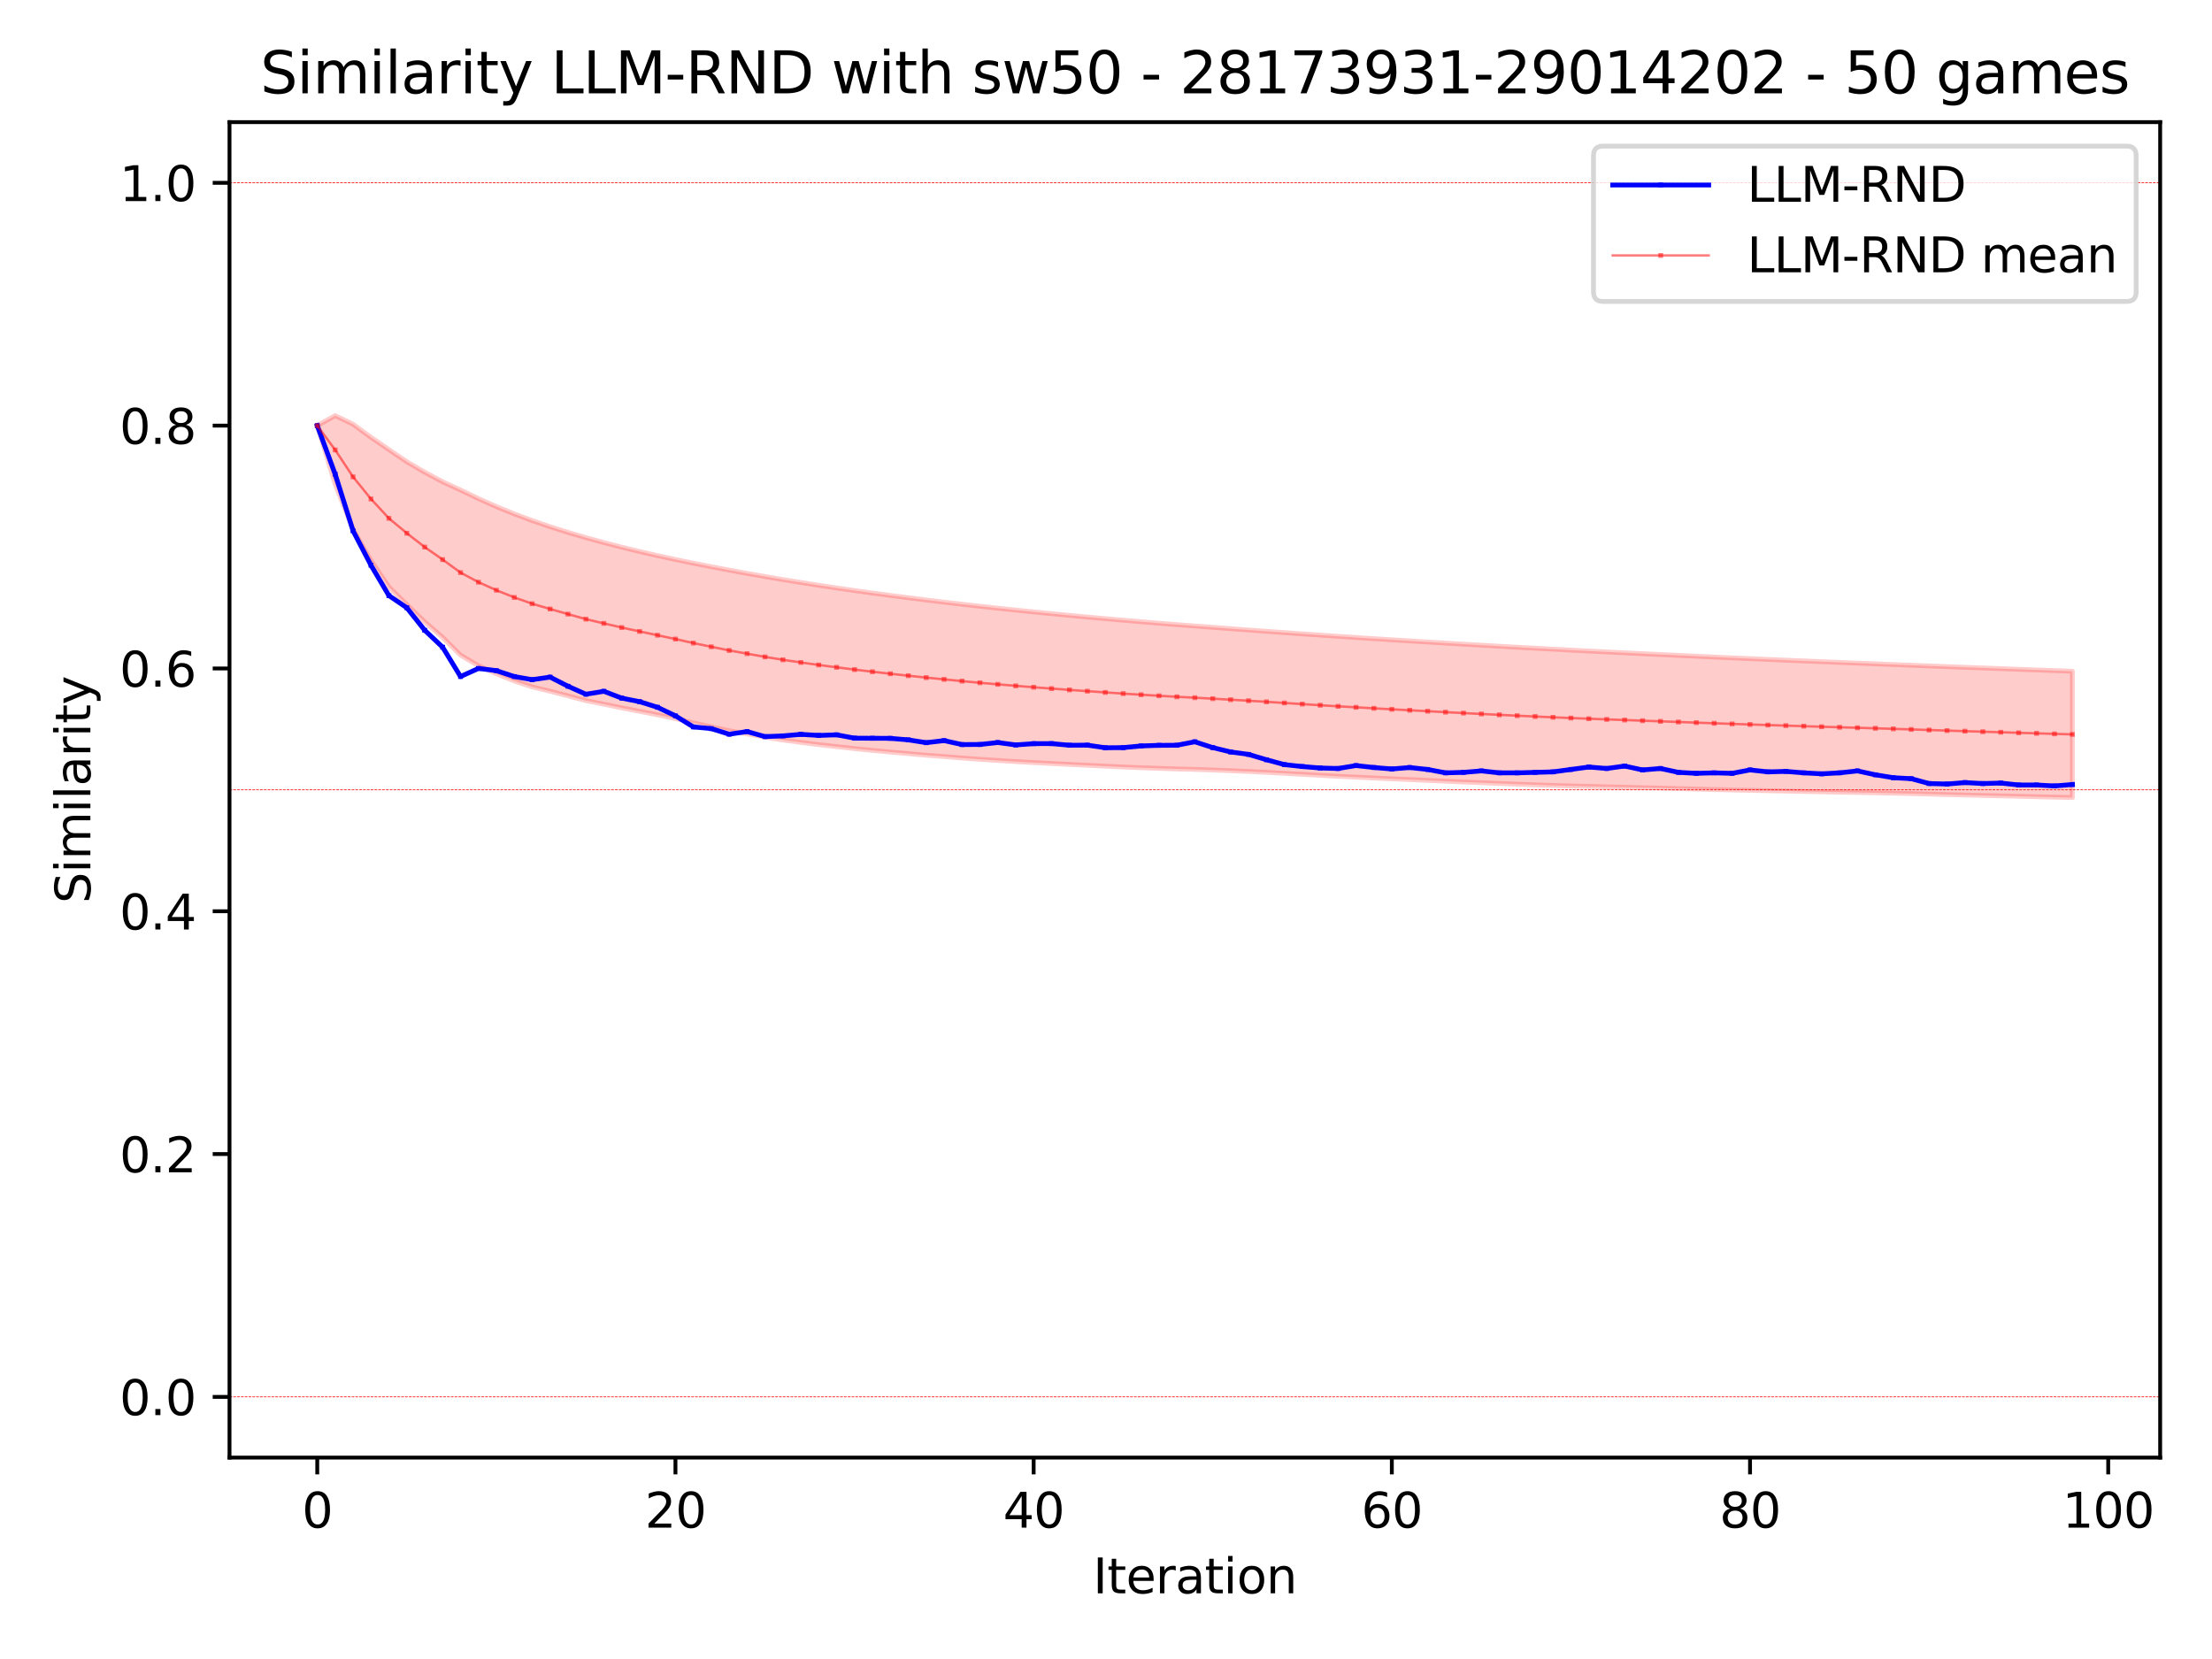 <?xml version="1.0" encoding="utf-8" standalone="no"?>
<!DOCTYPE svg PUBLIC "-//W3C//DTD SVG 1.1//EN"
  "http://www.w3.org/Graphics/SVG/1.1/DTD/svg11.dtd">
<svg xmlns:xlink="http://www.w3.org/1999/xlink" width="460.8pt" height="345.6pt" viewBox="0 0 460.8 345.6" xmlns="http://www.w3.org/2000/svg" version="1.1">
 <defs>
  <style type="text/css">*{stroke-linejoin: round; stroke-linecap: butt}</style>
 </defs>
 <g id="figure_1">
  <g id="patch_1">
   <path d="M 0 345.6 
L 460.8 345.6 
L 460.8 0 
L 0 0 
z
" style="fill: #ffffff"/>
  </g>
  <g id="axes_1">
   <g id="patch_2">
    <path d="M 47.81 303.64 
L 450 303.64 
L 450 25.44 
L 47.81 25.44 
z
" style="fill: #ffffff"/>
   </g>
   <g id="PolyCollection_1">
    <defs>
     <path id="m4896d0777e" d="M 66.091 -256.933 
L 66.091 -256.933 
L 69.822 -259.028 
L 73.553 -257.225 
L 77.284 -254.495 
L 81.015 -251.935 
L 84.746 -249.409 
L 88.477 -247.225 
L 92.208 -245.236 
L 95.938 -243.52 
L 99.669 -241.725 
L 103.4 -240.067 
L 107.131 -238.55 
L 110.862 -237.156 
L 114.593 -235.878 
L 118.324 -234.696 
L 122.055 -233.597 
L 125.786 -232.573 
L 129.517 -231.612 
L 133.247 -230.709 
L 136.978 -229.856 
L 140.709 -229.046 
L 144.44 -228.279 
L 148.171 -227.541 
L 151.902 -226.834 
L 155.633 -226.151 
L 159.364 -225.495 
L 163.095 -224.864 
L 166.825 -224.257 
L 170.556 -223.675 
L 174.287 -223.116 
L 178.018 -222.577 
L 181.749 -222.058 
L 185.48 -221.559 
L 189.211 -221.078 
L 192.942 -220.612 
L 196.673 -220.164 
L 200.403 -219.728 
L 204.134 -219.307 
L 207.865 -218.903 
L 211.596 -218.509 
L 215.327 -218.13 
L 219.058 -217.763 
L 222.789 -217.407 
L 226.52 -217.061 
L 230.251 -216.724 
L 233.981 -216.396 
L 237.712 -216.081 
L 241.443 -215.775 
L 245.174 -215.479 
L 248.905 -215.196 
L 252.636 -214.914 
L 256.367 -214.634 
L 260.098 -214.359 
L 263.829 -214.088 
L 267.559 -213.82 
L 271.29 -213.557 
L 275.021 -213.299 
L 278.752 -213.046 
L 282.483 -212.799 
L 286.214 -212.557 
L 289.945 -212.319 
L 293.676 -212.087 
L 297.407 -211.858 
L 301.137 -211.632 
L 304.868 -211.411 
L 308.599 -211.195 
L 312.33 -210.981 
L 316.061 -210.772 
L 319.792 -210.567 
L 323.523 -210.366 
L 327.254 -210.17 
L 330.985 -209.98 
L 334.715 -209.792 
L 338.446 -209.609 
L 342.177 -209.428 
L 345.908 -209.25 
L 349.639 -209.073 
L 353.37 -208.899 
L 357.101 -208.728 
L 360.832 -208.559 
L 364.563 -208.396 
L 368.293 -208.234 
L 372.024 -208.075 
L 375.755 -207.918 
L 379.486 -207.763 
L 383.217 -207.611 
L 386.948 -207.463 
L 390.679 -207.315 
L 394.41 -207.167 
L 398.141 -207.021 
L 401.872 -206.875 
L 405.602 -206.731 
L 409.333 -206.59 
L 413.064 -206.45 
L 416.795 -206.312 
L 420.526 -206.175 
L 424.257 -206.04 
L 427.988 -205.906 
L 431.719 -205.775 
L 431.719 -179.452 
L 431.719 -179.452 
L 427.988 -179.534 
L 424.257 -179.624 
L 420.526 -179.713 
L 416.795 -179.806 
L 413.064 -179.893 
L 409.333 -179.985 
L 405.602 -180.076 
L 401.872 -180.177 
L 398.141 -180.279 
L 394.41 -180.363 
L 390.679 -180.447 
L 386.948 -180.521 
L 383.217 -180.582 
L 379.486 -180.654 
L 375.755 -180.732 
L 372.024 -180.809 
L 368.293 -180.883 
L 364.563 -180.962 
L 360.832 -181.036 
L 357.101 -181.128 
L 353.37 -181.222 
L 349.639 -181.322 
L 345.908 -181.421 
L 342.177 -181.505 
L 338.446 -181.601 
L 334.715 -181.681 
L 330.985 -181.777 
L 327.254 -181.871 
L 323.523 -181.981 
L 319.792 -182.109 
L 316.061 -182.246 
L 312.33 -182.392 
L 308.599 -182.545 
L 304.868 -182.694 
L 301.137 -182.859 
L 297.407 -183.034 
L 293.676 -183.197 
L 289.945 -183.356 
L 286.214 -183.532 
L 282.483 -183.708 
L 278.752 -183.88 
L 275.021 -184.082 
L 271.29 -184.291 
L 267.559 -184.501 
L 263.829 -184.708 
L 260.098 -184.892 
L 256.367 -185.047 
L 252.636 -185.195 
L 248.905 -185.32 
L 245.174 -185.412 
L 241.443 -185.536 
L 237.712 -185.67 
L 233.981 -185.818 
L 230.251 -185.991 
L 226.52 -186.177 
L 222.789 -186.355 
L 219.058 -186.547 
L 215.327 -186.74 
L 211.596 -186.948 
L 207.865 -187.186 
L 204.134 -187.42 
L 200.403 -187.694 
L 196.673 -187.992 
L 192.942 -188.274 
L 189.211 -188.605 
L 185.48 -188.934 
L 181.749 -189.276 
L 178.018 -189.651 
L 174.287 -190.065 
L 170.556 -190.476 
L 166.825 -190.942 
L 163.095 -191.445 
L 159.364 -192.033 
L 155.633 -192.706 
L 151.902 -193.376 
L 148.171 -194.186 
L 144.44 -194.998 
L 140.709 -195.895 
L 136.978 -196.685 
L 133.247 -197.411 
L 129.517 -198.134 
L 125.786 -198.904 
L 122.055 -199.648 
L 118.324 -200.635 
L 114.593 -201.599 
L 110.862 -202.506 
L 107.131 -203.747 
L 103.4 -205.227 
L 99.669 -206.92 
L 95.938 -209.119 
L 92.208 -212.816 
L 88.477 -216.041 
L 84.746 -219.635 
L 81.015 -223.319 
L 77.284 -228.81 
L 73.553 -235.284 
L 69.822 -244.721 
L 66.091 -256.933 
z
" style="stroke: #ff0000; stroke-opacity: 0.2"/>
    </defs>
    <g clip-path="url(#p9e82c18aff)">
     <use xlink:href="#m4896d0777e" x="0" y="345.6" style="fill: #ff0000; fill-opacity: 0.2; stroke: #ff0000; stroke-opacity: 0.2"/>
    </g>
   </g>
   <g id="matplotlib.axis_1">
    <g id="xtick_1">
     <g id="line2d_1">
      <defs>
       <path id="mc5aed27e6f" d="M 0 0 
L 0 3.5 
" style="stroke: #000000; stroke-width: 0.8"/>
      </defs>
      <g>
       <use xlink:href="#mc5aed27e6f" x="66.091" y="303.64" style="stroke: #000000; stroke-width: 0.8"/>
      </g>
     </g>
     <g id="text_1">
      <!-- 0 -->
      <g transform="translate(62.91 318.238) scale(0.1 -0.1)">
       <defs>
        <path id="DejaVuSans-30" d="M 2034 4250 
Q 1547 4250 1301 3770 
Q 1056 3291 1056 2328 
Q 1056 1369 1301 889 
Q 1547 409 2034 409 
Q 2525 409 2770 889 
Q 3016 1369 3016 2328 
Q 3016 3291 2770 3770 
Q 2525 4250 2034 4250 
z
M 2034 4750 
Q 2819 4750 3233 4129 
Q 3647 3509 3647 2328 
Q 3647 1150 3233 529 
Q 2819 -91 2034 -91 
Q 1250 -91 836 529 
Q 422 1150 422 2328 
Q 422 3509 836 4129 
Q 1250 4750 2034 4750 
z
" transform="scale(0.016)"/>
       </defs>
       <use xlink:href="#DejaVuSans-30"/>
      </g>
     </g>
    </g>
    <g id="xtick_2">
     <g id="line2d_2">
      <g>
       <use xlink:href="#mc5aed27e6f" x="140.709" y="303.64" style="stroke: #000000; stroke-width: 0.8"/>
      </g>
     </g>
     <g id="text_2">
      <!-- 20 -->
      <g transform="translate(134.347 318.238) scale(0.1 -0.1)">
       <defs>
        <path id="DejaVuSans-32" d="M 1228 531 
L 3431 531 
L 3431 0 
L 469 0 
L 469 531 
Q 828 903 1448 1529 
Q 2069 2156 2228 2338 
Q 2531 2678 2651 2914 
Q 2772 3150 2772 3378 
Q 2772 3750 2511 3984 
Q 2250 4219 1831 4219 
Q 1534 4219 1204 4116 
Q 875 4013 500 3803 
L 500 4441 
Q 881 4594 1212 4672 
Q 1544 4750 1819 4750 
Q 2544 4750 2975 4387 
Q 3406 4025 3406 3419 
Q 3406 3131 3298 2873 
Q 3191 2616 2906 2266 
Q 2828 2175 2409 1742 
Q 1991 1309 1228 531 
z
" transform="scale(0.016)"/>
       </defs>
       <use xlink:href="#DejaVuSans-32"/>
       <use xlink:href="#DejaVuSans-30" x="63.623"/>
      </g>
     </g>
    </g>
    <g id="xtick_3">
     <g id="line2d_3">
      <g>
       <use xlink:href="#mc5aed27e6f" x="215.327" y="303.64" style="stroke: #000000; stroke-width: 0.8"/>
      </g>
     </g>
     <g id="text_3">
      <!-- 40 -->
      <g transform="translate(208.964 318.238) scale(0.1 -0.1)">
       <defs>
        <path id="DejaVuSans-34" d="M 2419 4116 
L 825 1625 
L 2419 1625 
L 2419 4116 
z
M 2253 4666 
L 3047 4666 
L 3047 1625 
L 3713 1625 
L 3713 1100 
L 3047 1100 
L 3047 0 
L 2419 0 
L 2419 1100 
L 313 1100 
L 313 1709 
L 2253 4666 
z
" transform="scale(0.016)"/>
       </defs>
       <use xlink:href="#DejaVuSans-34"/>
       <use xlink:href="#DejaVuSans-30" x="63.623"/>
      </g>
     </g>
    </g>
    <g id="xtick_4">
     <g id="line2d_4">
      <g>
       <use xlink:href="#mc5aed27e6f" x="289.945" y="303.64" style="stroke: #000000; stroke-width: 0.8"/>
      </g>
     </g>
     <g id="text_4">
      <!-- 60 -->
      <g transform="translate(283.582 318.238) scale(0.1 -0.1)">
       <defs>
        <path id="DejaVuSans-36" d="M 2113 2584 
Q 1688 2584 1439 2293 
Q 1191 2003 1191 1497 
Q 1191 994 1439 701 
Q 1688 409 2113 409 
Q 2538 409 2786 701 
Q 3034 994 3034 1497 
Q 3034 2003 2786 2293 
Q 2538 2584 2113 2584 
z
M 3366 4563 
L 3366 3988 
Q 3128 4100 2886 4159 
Q 2644 4219 2406 4219 
Q 1781 4219 1451 3797 
Q 1122 3375 1075 2522 
Q 1259 2794 1537 2939 
Q 1816 3084 2150 3084 
Q 2853 3084 3261 2657 
Q 3669 2231 3669 1497 
Q 3669 778 3244 343 
Q 2819 -91 2113 -91 
Q 1303 -91 875 529 
Q 447 1150 447 2328 
Q 447 3434 972 4092 
Q 1497 4750 2381 4750 
Q 2619 4750 2861 4703 
Q 3103 4656 3366 4563 
z
" transform="scale(0.016)"/>
       </defs>
       <use xlink:href="#DejaVuSans-36"/>
       <use xlink:href="#DejaVuSans-30" x="63.623"/>
      </g>
     </g>
    </g>
    <g id="xtick_5">
     <g id="line2d_5">
      <g>
       <use xlink:href="#mc5aed27e6f" x="364.563" y="303.64" style="stroke: #000000; stroke-width: 0.8"/>
      </g>
     </g>
     <g id="text_5">
      <!-- 80 -->
      <g transform="translate(358.2 318.238) scale(0.1 -0.1)">
       <defs>
        <path id="DejaVuSans-38" d="M 2034 2216 
Q 1584 2216 1326 1975 
Q 1069 1734 1069 1313 
Q 1069 891 1326 650 
Q 1584 409 2034 409 
Q 2484 409 2743 651 
Q 3003 894 3003 1313 
Q 3003 1734 2745 1975 
Q 2488 2216 2034 2216 
z
M 1403 2484 
Q 997 2584 770 2862 
Q 544 3141 544 3541 
Q 544 4100 942 4425 
Q 1341 4750 2034 4750 
Q 2731 4750 3128 4425 
Q 3525 4100 3525 3541 
Q 3525 3141 3298 2862 
Q 3072 2584 2669 2484 
Q 3125 2378 3379 2068 
Q 3634 1759 3634 1313 
Q 3634 634 3220 271 
Q 2806 -91 2034 -91 
Q 1263 -91 848 271 
Q 434 634 434 1313 
Q 434 1759 690 2068 
Q 947 2378 1403 2484 
z
M 1172 3481 
Q 1172 3119 1398 2916 
Q 1625 2713 2034 2713 
Q 2441 2713 2670 2916 
Q 2900 3119 2900 3481 
Q 2900 3844 2670 4047 
Q 2441 4250 2034 4250 
Q 1625 4250 1398 4047 
Q 1172 3844 1172 3481 
z
" transform="scale(0.016)"/>
       </defs>
       <use xlink:href="#DejaVuSans-38"/>
       <use xlink:href="#DejaVuSans-30" x="63.623"/>
      </g>
     </g>
    </g>
    <g id="xtick_6">
     <g id="line2d_6">
      <g>
       <use xlink:href="#mc5aed27e6f" x="439.18" y="303.64" style="stroke: #000000; stroke-width: 0.8"/>
      </g>
     </g>
     <g id="text_6">
      <!-- 100 -->
      <g transform="translate(429.637 318.238) scale(0.1 -0.1)">
       <defs>
        <path id="DejaVuSans-31" d="M 794 531 
L 1825 531 
L 1825 4091 
L 703 3866 
L 703 4441 
L 1819 4666 
L 2450 4666 
L 2450 531 
L 3481 531 
L 3481 0 
L 794 0 
L 794 531 
z
" transform="scale(0.016)"/>
       </defs>
       <use xlink:href="#DejaVuSans-31"/>
       <use xlink:href="#DejaVuSans-30" x="63.623"/>
       <use xlink:href="#DejaVuSans-30" x="127.246"/>
      </g>
     </g>
    </g>
    <g id="text_7">
     <!-- Iteration -->
     <g transform="translate(227.696 331.917) scale(0.1 -0.1)">
      <defs>
       <path id="DejaVuSans-49" d="M 628 4666 
L 1259 4666 
L 1259 0 
L 628 0 
L 628 4666 
z
" transform="scale(0.016)"/>
       <path id="DejaVuSans-74" d="M 1172 4494 
L 1172 3500 
L 2356 3500 
L 2356 3053 
L 1172 3053 
L 1172 1153 
Q 1172 725 1289 603 
Q 1406 481 1766 481 
L 2356 481 
L 2356 0 
L 1766 0 
Q 1100 0 847 248 
Q 594 497 594 1153 
L 594 3053 
L 172 3053 
L 172 3500 
L 594 3500 
L 594 4494 
L 1172 4494 
z
" transform="scale(0.016)"/>
       <path id="DejaVuSans-65" d="M 3597 1894 
L 3597 1613 
L 953 1613 
Q 991 1019 1311 708 
Q 1631 397 2203 397 
Q 2534 397 2845 478 
Q 3156 559 3463 722 
L 3463 178 
Q 3153 47 2828 -22 
Q 2503 -91 2169 -91 
Q 1331 -91 842 396 
Q 353 884 353 1716 
Q 353 2575 817 3079 
Q 1281 3584 2069 3584 
Q 2775 3584 3186 3129 
Q 3597 2675 3597 1894 
z
M 3022 2063 
Q 3016 2534 2758 2815 
Q 2500 3097 2075 3097 
Q 1594 3097 1305 2825 
Q 1016 2553 972 2059 
L 3022 2063 
z
" transform="scale(0.016)"/>
       <path id="DejaVuSans-72" d="M 2631 2963 
Q 2534 3019 2420 3045 
Q 2306 3072 2169 3072 
Q 1681 3072 1420 2755 
Q 1159 2438 1159 1844 
L 1159 0 
L 581 0 
L 581 3500 
L 1159 3500 
L 1159 2956 
Q 1341 3275 1631 3429 
Q 1922 3584 2338 3584 
Q 2397 3584 2469 3576 
Q 2541 3569 2628 3553 
L 2631 2963 
z
" transform="scale(0.016)"/>
       <path id="DejaVuSans-61" d="M 2194 1759 
Q 1497 1759 1228 1600 
Q 959 1441 959 1056 
Q 959 750 1161 570 
Q 1363 391 1709 391 
Q 2188 391 2477 730 
Q 2766 1069 2766 1631 
L 2766 1759 
L 2194 1759 
z
M 3341 1997 
L 3341 0 
L 2766 0 
L 2766 531 
Q 2569 213 2275 61 
Q 1981 -91 1556 -91 
Q 1019 -91 701 211 
Q 384 513 384 1019 
Q 384 1609 779 1909 
Q 1175 2209 1959 2209 
L 2766 2209 
L 2766 2266 
Q 2766 2663 2505 2880 
Q 2244 3097 1772 3097 
Q 1472 3097 1187 3025 
Q 903 2953 641 2809 
L 641 3341 
Q 956 3463 1253 3523 
Q 1550 3584 1831 3584 
Q 2591 3584 2966 3190 
Q 3341 2797 3341 1997 
z
" transform="scale(0.016)"/>
       <path id="DejaVuSans-69" d="M 603 3500 
L 1178 3500 
L 1178 0 
L 603 0 
L 603 3500 
z
M 603 4863 
L 1178 4863 
L 1178 4134 
L 603 4134 
L 603 4863 
z
" transform="scale(0.016)"/>
       <path id="DejaVuSans-6f" d="M 1959 3097 
Q 1497 3097 1228 2736 
Q 959 2375 959 1747 
Q 959 1119 1226 758 
Q 1494 397 1959 397 
Q 2419 397 2687 759 
Q 2956 1122 2956 1747 
Q 2956 2369 2687 2733 
Q 2419 3097 1959 3097 
z
M 1959 3584 
Q 2709 3584 3137 3096 
Q 3566 2609 3566 1747 
Q 3566 888 3137 398 
Q 2709 -91 1959 -91 
Q 1206 -91 779 398 
Q 353 888 353 1747 
Q 353 2609 779 3096 
Q 1206 3584 1959 3584 
z
" transform="scale(0.016)"/>
       <path id="DejaVuSans-6e" d="M 3513 2113 
L 3513 0 
L 2938 0 
L 2938 2094 
Q 2938 2591 2744 2837 
Q 2550 3084 2163 3084 
Q 1697 3084 1428 2787 
Q 1159 2491 1159 1978 
L 1159 0 
L 581 0 
L 581 3500 
L 1159 3500 
L 1159 2956 
Q 1366 3272 1645 3428 
Q 1925 3584 2291 3584 
Q 2894 3584 3203 3211 
Q 3513 2838 3513 2113 
z
" transform="scale(0.016)"/>
      </defs>
      <use xlink:href="#DejaVuSans-49"/>
      <use xlink:href="#DejaVuSans-74" x="29.492"/>
      <use xlink:href="#DejaVuSans-65" x="68.701"/>
      <use xlink:href="#DejaVuSans-72" x="130.225"/>
      <use xlink:href="#DejaVuSans-61" x="171.338"/>
      <use xlink:href="#DejaVuSans-74" x="232.617"/>
      <use xlink:href="#DejaVuSans-69" x="271.826"/>
      <use xlink:href="#DejaVuSans-6f" x="299.609"/>
      <use xlink:href="#DejaVuSans-6e" x="360.791"/>
     </g>
    </g>
   </g>
   <g id="matplotlib.axis_2">
    <g id="ytick_1">
     <g id="line2d_7">
      <defs>
       <path id="m50223edd27" d="M 0 0 
L -3.5 0 
" style="stroke: #000000; stroke-width: 0.8"/>
      </defs>
      <g>
       <use xlink:href="#m50223edd27" x="47.81" y="290.995" style="stroke: #000000; stroke-width: 0.8"/>
      </g>
     </g>
     <g id="text_8">
      <!-- 0.0 -->
      <g transform="translate(24.907 294.794) scale(0.1 -0.1)">
       <defs>
        <path id="DejaVuSans-2e" d="M 684 794 
L 1344 794 
L 1344 0 
L 684 0 
L 684 794 
z
" transform="scale(0.016)"/>
       </defs>
       <use xlink:href="#DejaVuSans-30"/>
       <use xlink:href="#DejaVuSans-2e" x="63.623"/>
       <use xlink:href="#DejaVuSans-30" x="95.41"/>
      </g>
     </g>
    </g>
    <g id="ytick_2">
     <g id="line2d_8">
      <g>
       <use xlink:href="#m50223edd27" x="47.81" y="240.413" style="stroke: #000000; stroke-width: 0.8"/>
      </g>
     </g>
     <g id="text_9">
      <!-- 0.2 -->
      <g transform="translate(24.907 244.212) scale(0.1 -0.1)">
       <use xlink:href="#DejaVuSans-30"/>
       <use xlink:href="#DejaVuSans-2e" x="63.623"/>
       <use xlink:href="#DejaVuSans-32" x="95.41"/>
      </g>
     </g>
    </g>
    <g id="ytick_3">
     <g id="line2d_9">
      <g>
       <use xlink:href="#m50223edd27" x="47.81" y="189.831" style="stroke: #000000; stroke-width: 0.8"/>
      </g>
     </g>
     <g id="text_10">
      <!-- 0.4 -->
      <g transform="translate(24.907 193.63) scale(0.1 -0.1)">
       <use xlink:href="#DejaVuSans-30"/>
       <use xlink:href="#DejaVuSans-2e" x="63.623"/>
       <use xlink:href="#DejaVuSans-34" x="95.41"/>
      </g>
     </g>
    </g>
    <g id="ytick_4">
     <g id="line2d_10">
      <g>
       <use xlink:href="#m50223edd27" x="47.81" y="139.249" style="stroke: #000000; stroke-width: 0.8"/>
      </g>
     </g>
     <g id="text_11">
      <!-- 0.6 -->
      <g transform="translate(24.907 143.048) scale(0.1 -0.1)">
       <use xlink:href="#DejaVuSans-30"/>
       <use xlink:href="#DejaVuSans-2e" x="63.623"/>
       <use xlink:href="#DejaVuSans-36" x="95.41"/>
      </g>
     </g>
    </g>
    <g id="ytick_5">
     <g id="line2d_11">
      <g>
       <use xlink:href="#m50223edd27" x="47.81" y="88.667" style="stroke: #000000; stroke-width: 0.8"/>
      </g>
     </g>
     <g id="text_12">
      <!-- 0.8 -->
      <g transform="translate(24.907 92.466) scale(0.1 -0.1)">
       <use xlink:href="#DejaVuSans-30"/>
       <use xlink:href="#DejaVuSans-2e" x="63.623"/>
       <use xlink:href="#DejaVuSans-38" x="95.41"/>
      </g>
     </g>
    </g>
    <g id="ytick_6">
     <g id="line2d_12">
      <g>
       <use xlink:href="#m50223edd27" x="47.81" y="38.085" style="stroke: #000000; stroke-width: 0.8"/>
      </g>
     </g>
     <g id="text_13">
      <!-- 1.0 -->
      <g transform="translate(24.907 41.885) scale(0.1 -0.1)">
       <use xlink:href="#DejaVuSans-31"/>
       <use xlink:href="#DejaVuSans-2e" x="63.623"/>
       <use xlink:href="#DejaVuSans-30" x="95.41"/>
      </g>
     </g>
    </g>
    <g id="text_14">
     <!-- Similarity -->
     <g transform="translate(18.827 188.18) rotate(-90) scale(0.1 -0.1)">
      <defs>
       <path id="DejaVuSans-53" d="M 3425 4513 
L 3425 3897 
Q 3066 4069 2747 4153 
Q 2428 4238 2131 4238 
Q 1616 4238 1336 4038 
Q 1056 3838 1056 3469 
Q 1056 3159 1242 3001 
Q 1428 2844 1947 2747 
L 2328 2669 
Q 3034 2534 3370 2195 
Q 3706 1856 3706 1288 
Q 3706 609 3251 259 
Q 2797 -91 1919 -91 
Q 1588 -91 1214 -16 
Q 841 59 441 206 
L 441 856 
Q 825 641 1194 531 
Q 1563 422 1919 422 
Q 2459 422 2753 634 
Q 3047 847 3047 1241 
Q 3047 1584 2836 1778 
Q 2625 1972 2144 2069 
L 1759 2144 
Q 1053 2284 737 2584 
Q 422 2884 422 3419 
Q 422 4038 858 4394 
Q 1294 4750 2059 4750 
Q 2388 4750 2728 4690 
Q 3069 4631 3425 4513 
z
" transform="scale(0.016)"/>
       <path id="DejaVuSans-6d" d="M 3328 2828 
Q 3544 3216 3844 3400 
Q 4144 3584 4550 3584 
Q 5097 3584 5394 3201 
Q 5691 2819 5691 2113 
L 5691 0 
L 5113 0 
L 5113 2094 
Q 5113 2597 4934 2840 
Q 4756 3084 4391 3084 
Q 3944 3084 3684 2787 
Q 3425 2491 3425 1978 
L 3425 0 
L 2847 0 
L 2847 2094 
Q 2847 2600 2669 2842 
Q 2491 3084 2119 3084 
Q 1678 3084 1418 2786 
Q 1159 2488 1159 1978 
L 1159 0 
L 581 0 
L 581 3500 
L 1159 3500 
L 1159 2956 
Q 1356 3278 1631 3431 
Q 1906 3584 2284 3584 
Q 2666 3584 2933 3390 
Q 3200 3197 3328 2828 
z
" transform="scale(0.016)"/>
       <path id="DejaVuSans-6c" d="M 603 4863 
L 1178 4863 
L 1178 0 
L 603 0 
L 603 4863 
z
" transform="scale(0.016)"/>
       <path id="DejaVuSans-79" d="M 2059 -325 
Q 1816 -950 1584 -1140 
Q 1353 -1331 966 -1331 
L 506 -1331 
L 506 -850 
L 844 -850 
Q 1081 -850 1212 -737 
Q 1344 -625 1503 -206 
L 1606 56 
L 191 3500 
L 800 3500 
L 1894 763 
L 2988 3500 
L 3597 3500 
L 2059 -325 
z
" transform="scale(0.016)"/>
      </defs>
      <use xlink:href="#DejaVuSans-53"/>
      <use xlink:href="#DejaVuSans-69" x="63.477"/>
      <use xlink:href="#DejaVuSans-6d" x="91.26"/>
      <use xlink:href="#DejaVuSans-69" x="188.672"/>
      <use xlink:href="#DejaVuSans-6c" x="216.455"/>
      <use xlink:href="#DejaVuSans-61" x="244.238"/>
      <use xlink:href="#DejaVuSans-72" x="305.518"/>
      <use xlink:href="#DejaVuSans-69" x="346.631"/>
      <use xlink:href="#DejaVuSans-74" x="374.414"/>
      <use xlink:href="#DejaVuSans-79" x="413.623"/>
     </g>
    </g>
   </g>
   <g id="line2d_13">
    <path d="M 66.091 88.667 
L 69.822 98.784 
L 73.553 110.586 
L 77.284 117.752 
L 81.015 124.075 
L 84.746 126.604 
L 88.477 131.301 
L 92.208 134.823 
L 95.938 140.935 
L 99.669 139.249 
L 103.4 139.709 
L 107.131 140.935 
L 110.862 141.584 
L 114.593 141.056 
L 118.324 142.958 
L 122.055 144.623 
L 125.786 144.01 
L 129.517 145.431 
L 133.247 146.171 
L 136.978 147.342 
L 140.709 149.125 
L 144.44 151.435 
L 148.171 151.785 
L 151.902 152.948 
L 155.633 152.4 
L 159.364 153.451 
L 163.095 153.3 
L 166.825 152.978 
L 170.556 153.203 
L 174.287 153.075 
L 178.018 153.771 
L 181.749 153.791 
L 185.48 153.811 
L 189.211 154.126 
L 192.942 154.713 
L 196.673 154.283 
L 200.403 155.107 
L 204.134 155.089 
L 207.865 154.683 
L 211.596 155.182 
L 215.327 154.917 
L 219.058 154.905 
L 222.789 155.247 
L 226.52 155.228 
L 230.251 155.772 
L 233.981 155.743 
L 237.712 155.392 
L 241.443 155.267 
L 245.174 155.249 
L 248.905 154.525 
L 252.636 155.739 
L 256.367 156.649 
L 260.098 157.155 
L 263.829 158.268 
L 267.559 159.279 
L 271.29 159.684 
L 275.021 159.988 
L 278.752 160.089 
L 282.483 159.482 
L 286.214 159.886 
L 289.945 160.19 
L 293.676 159.886 
L 297.407 160.291 
L 301.137 160.999 
L 304.868 160.898 
L 308.599 160.595 
L 312.33 160.999 
L 316.061 160.999 
L 319.792 160.898 
L 323.523 160.797 
L 327.254 160.291 
L 330.985 159.785 
L 334.715 160.089 
L 338.446 159.583 
L 342.177 160.392 
L 345.908 160.089 
L 349.639 160.898 
L 353.37 161.1 
L 357.101 160.999 
L 360.832 161.1 
L 364.563 160.392 
L 368.293 160.797 
L 372.024 160.696 
L 375.755 160.999 
L 379.486 161.202 
L 383.217 160.999 
L 386.948 160.595 
L 390.679 161.404 
L 394.41 162.011 
L 398.141 162.213 
L 401.872 163.225 
L 405.602 163.326 
L 409.333 163.023 
L 413.064 163.225 
L 416.795 163.124 
L 420.526 163.528 
L 424.257 163.528 
L 427.988 163.731 
L 431.719 163.427 
" clip-path="url(#p9e82c18aff)" style="fill: none; stroke: #0000ff; stroke-linecap: square"/>
    <defs>
     <path id="md0ce7f6a32" d="M -0.5 0.5 
L 0.5 0.5 
L 0.5 -0.5 
L -0.5 -0.5 
z
"/>
    </defs>
    <g clip-path="url(#p9e82c18aff)">
     <use xlink:href="#md0ce7f6a32" x="66.091" y="88.667" style="fill: #0000ff"/>
     <use xlink:href="#md0ce7f6a32" x="69.822" y="98.784" style="fill: #0000ff"/>
     <use xlink:href="#md0ce7f6a32" x="73.553" y="110.586" style="fill: #0000ff"/>
     <use xlink:href="#md0ce7f6a32" x="77.284" y="117.752" style="fill: #0000ff"/>
     <use xlink:href="#md0ce7f6a32" x="81.015" y="124.075" style="fill: #0000ff"/>
     <use xlink:href="#md0ce7f6a32" x="84.746" y="126.604" style="fill: #0000ff"/>
     <use xlink:href="#md0ce7f6a32" x="88.477" y="131.301" style="fill: #0000ff"/>
     <use xlink:href="#md0ce7f6a32" x="92.208" y="134.823" style="fill: #0000ff"/>
     <use xlink:href="#md0ce7f6a32" x="95.938" y="140.935" style="fill: #0000ff"/>
     <use xlink:href="#md0ce7f6a32" x="99.669" y="139.249" style="fill: #0000ff"/>
     <use xlink:href="#md0ce7f6a32" x="103.4" y="139.709" style="fill: #0000ff"/>
     <use xlink:href="#md0ce7f6a32" x="107.131" y="140.935" style="fill: #0000ff"/>
     <use xlink:href="#md0ce7f6a32" x="110.862" y="141.584" style="fill: #0000ff"/>
     <use xlink:href="#md0ce7f6a32" x="114.593" y="141.056" style="fill: #0000ff"/>
     <use xlink:href="#md0ce7f6a32" x="118.324" y="142.958" style="fill: #0000ff"/>
     <use xlink:href="#md0ce7f6a32" x="122.055" y="144.623" style="fill: #0000ff"/>
     <use xlink:href="#md0ce7f6a32" x="125.786" y="144.01" style="fill: #0000ff"/>
     <use xlink:href="#md0ce7f6a32" x="129.517" y="145.431" style="fill: #0000ff"/>
     <use xlink:href="#md0ce7f6a32" x="133.247" y="146.171" style="fill: #0000ff"/>
     <use xlink:href="#md0ce7f6a32" x="136.978" y="147.342" style="fill: #0000ff"/>
     <use xlink:href="#md0ce7f6a32" x="140.709" y="149.125" style="fill: #0000ff"/>
     <use xlink:href="#md0ce7f6a32" x="144.44" y="151.435" style="fill: #0000ff"/>
     <use xlink:href="#md0ce7f6a32" x="148.171" y="151.785" style="fill: #0000ff"/>
     <use xlink:href="#md0ce7f6a32" x="151.902" y="152.948" style="fill: #0000ff"/>
     <use xlink:href="#md0ce7f6a32" x="155.633" y="152.4" style="fill: #0000ff"/>
     <use xlink:href="#md0ce7f6a32" x="159.364" y="153.451" style="fill: #0000ff"/>
     <use xlink:href="#md0ce7f6a32" x="163.095" y="153.3" style="fill: #0000ff"/>
     <use xlink:href="#md0ce7f6a32" x="166.825" y="152.978" style="fill: #0000ff"/>
     <use xlink:href="#md0ce7f6a32" x="170.556" y="153.203" style="fill: #0000ff"/>
     <use xlink:href="#md0ce7f6a32" x="174.287" y="153.075" style="fill: #0000ff"/>
     <use xlink:href="#md0ce7f6a32" x="178.018" y="153.771" style="fill: #0000ff"/>
     <use xlink:href="#md0ce7f6a32" x="181.749" y="153.791" style="fill: #0000ff"/>
     <use xlink:href="#md0ce7f6a32" x="185.48" y="153.811" style="fill: #0000ff"/>
     <use xlink:href="#md0ce7f6a32" x="189.211" y="154.126" style="fill: #0000ff"/>
     <use xlink:href="#md0ce7f6a32" x="192.942" y="154.713" style="fill: #0000ff"/>
     <use xlink:href="#md0ce7f6a32" x="196.673" y="154.283" style="fill: #0000ff"/>
     <use xlink:href="#md0ce7f6a32" x="200.403" y="155.107" style="fill: #0000ff"/>
     <use xlink:href="#md0ce7f6a32" x="204.134" y="155.089" style="fill: #0000ff"/>
     <use xlink:href="#md0ce7f6a32" x="207.865" y="154.683" style="fill: #0000ff"/>
     <use xlink:href="#md0ce7f6a32" x="211.596" y="155.182" style="fill: #0000ff"/>
     <use xlink:href="#md0ce7f6a32" x="215.327" y="154.917" style="fill: #0000ff"/>
     <use xlink:href="#md0ce7f6a32" x="219.058" y="154.905" style="fill: #0000ff"/>
     <use xlink:href="#md0ce7f6a32" x="222.789" y="155.247" style="fill: #0000ff"/>
     <use xlink:href="#md0ce7f6a32" x="226.52" y="155.228" style="fill: #0000ff"/>
     <use xlink:href="#md0ce7f6a32" x="230.251" y="155.772" style="fill: #0000ff"/>
     <use xlink:href="#md0ce7f6a32" x="233.981" y="155.743" style="fill: #0000ff"/>
     <use xlink:href="#md0ce7f6a32" x="237.712" y="155.392" style="fill: #0000ff"/>
     <use xlink:href="#md0ce7f6a32" x="241.443" y="155.267" style="fill: #0000ff"/>
     <use xlink:href="#md0ce7f6a32" x="245.174" y="155.249" style="fill: #0000ff"/>
     <use xlink:href="#md0ce7f6a32" x="248.905" y="154.525" style="fill: #0000ff"/>
     <use xlink:href="#md0ce7f6a32" x="252.636" y="155.739" style="fill: #0000ff"/>
     <use xlink:href="#md0ce7f6a32" x="256.367" y="156.649" style="fill: #0000ff"/>
     <use xlink:href="#md0ce7f6a32" x="260.098" y="157.155" style="fill: #0000ff"/>
     <use xlink:href="#md0ce7f6a32" x="263.829" y="158.268" style="fill: #0000ff"/>
     <use xlink:href="#md0ce7f6a32" x="267.559" y="159.279" style="fill: #0000ff"/>
     <use xlink:href="#md0ce7f6a32" x="271.29" y="159.684" style="fill: #0000ff"/>
     <use xlink:href="#md0ce7f6a32" x="275.021" y="159.988" style="fill: #0000ff"/>
     <use xlink:href="#md0ce7f6a32" x="278.752" y="160.089" style="fill: #0000ff"/>
     <use xlink:href="#md0ce7f6a32" x="282.483" y="159.482" style="fill: #0000ff"/>
     <use xlink:href="#md0ce7f6a32" x="286.214" y="159.886" style="fill: #0000ff"/>
     <use xlink:href="#md0ce7f6a32" x="289.945" y="160.19" style="fill: #0000ff"/>
     <use xlink:href="#md0ce7f6a32" x="293.676" y="159.886" style="fill: #0000ff"/>
     <use xlink:href="#md0ce7f6a32" x="297.407" y="160.291" style="fill: #0000ff"/>
     <use xlink:href="#md0ce7f6a32" x="301.137" y="160.999" style="fill: #0000ff"/>
     <use xlink:href="#md0ce7f6a32" x="304.868" y="160.898" style="fill: #0000ff"/>
     <use xlink:href="#md0ce7f6a32" x="308.599" y="160.595" style="fill: #0000ff"/>
     <use xlink:href="#md0ce7f6a32" x="312.33" y="160.999" style="fill: #0000ff"/>
     <use xlink:href="#md0ce7f6a32" x="316.061" y="160.999" style="fill: #0000ff"/>
     <use xlink:href="#md0ce7f6a32" x="319.792" y="160.898" style="fill: #0000ff"/>
     <use xlink:href="#md0ce7f6a32" x="323.523" y="160.797" style="fill: #0000ff"/>
     <use xlink:href="#md0ce7f6a32" x="327.254" y="160.291" style="fill: #0000ff"/>
     <use xlink:href="#md0ce7f6a32" x="330.985" y="159.785" style="fill: #0000ff"/>
     <use xlink:href="#md0ce7f6a32" x="334.715" y="160.089" style="fill: #0000ff"/>
     <use xlink:href="#md0ce7f6a32" x="338.446" y="159.583" style="fill: #0000ff"/>
     <use xlink:href="#md0ce7f6a32" x="342.177" y="160.392" style="fill: #0000ff"/>
     <use xlink:href="#md0ce7f6a32" x="345.908" y="160.089" style="fill: #0000ff"/>
     <use xlink:href="#md0ce7f6a32" x="349.639" y="160.898" style="fill: #0000ff"/>
     <use xlink:href="#md0ce7f6a32" x="353.37" y="161.1" style="fill: #0000ff"/>
     <use xlink:href="#md0ce7f6a32" x="357.101" y="160.999" style="fill: #0000ff"/>
     <use xlink:href="#md0ce7f6a32" x="360.832" y="161.1" style="fill: #0000ff"/>
     <use xlink:href="#md0ce7f6a32" x="364.563" y="160.392" style="fill: #0000ff"/>
     <use xlink:href="#md0ce7f6a32" x="368.293" y="160.797" style="fill: #0000ff"/>
     <use xlink:href="#md0ce7f6a32" x="372.024" y="160.696" style="fill: #0000ff"/>
     <use xlink:href="#md0ce7f6a32" x="375.755" y="160.999" style="fill: #0000ff"/>
     <use xlink:href="#md0ce7f6a32" x="379.486" y="161.202" style="fill: #0000ff"/>
     <use xlink:href="#md0ce7f6a32" x="383.217" y="160.999" style="fill: #0000ff"/>
     <use xlink:href="#md0ce7f6a32" x="386.948" y="160.595" style="fill: #0000ff"/>
     <use xlink:href="#md0ce7f6a32" x="390.679" y="161.404" style="fill: #0000ff"/>
     <use xlink:href="#md0ce7f6a32" x="394.41" y="162.011" style="fill: #0000ff"/>
     <use xlink:href="#md0ce7f6a32" x="398.141" y="162.213" style="fill: #0000ff"/>
     <use xlink:href="#md0ce7f6a32" x="401.872" y="163.225" style="fill: #0000ff"/>
     <use xlink:href="#md0ce7f6a32" x="405.602" y="163.326" style="fill: #0000ff"/>
     <use xlink:href="#md0ce7f6a32" x="409.333" y="163.023" style="fill: #0000ff"/>
     <use xlink:href="#md0ce7f6a32" x="413.064" y="163.225" style="fill: #0000ff"/>
     <use xlink:href="#md0ce7f6a32" x="416.795" y="163.124" style="fill: #0000ff"/>
     <use xlink:href="#md0ce7f6a32" x="420.526" y="163.528" style="fill: #0000ff"/>
     <use xlink:href="#md0ce7f6a32" x="424.257" y="163.528" style="fill: #0000ff"/>
     <use xlink:href="#md0ce7f6a32" x="427.988" y="163.731" style="fill: #0000ff"/>
     <use xlink:href="#md0ce7f6a32" x="431.719" y="163.427" style="fill: #0000ff"/>
    </g>
   </g>
   <g id="line2d_14">
    <path d="M 66.091 88.667 
L 69.822 93.725 
L 73.553 99.346 
L 77.284 103.947 
L 81.015 107.973 
L 84.746 111.078 
L 88.477 113.967 
L 92.208 116.574 
L 95.938 119.281 
L 99.669 121.277 
L 103.4 122.953 
L 107.131 124.452 
L 110.862 125.769 
L 114.593 126.861 
L 118.324 127.934 
L 122.055 128.978 
L 125.786 129.862 
L 129.517 130.727 
L 133.247 131.54 
L 136.978 132.33 
L 140.709 133.129 
L 144.44 133.962 
L 148.171 134.736 
L 151.902 135.495 
L 155.633 136.171 
L 159.364 136.836 
L 163.095 137.446 
L 166.825 138.001 
L 170.556 138.525 
L 174.287 139.01 
L 178.018 139.486 
L 181.749 139.933 
L 185.48 140.354 
L 189.211 140.759 
L 192.942 141.157 
L 196.673 141.522 
L 200.403 141.889 
L 204.134 142.236 
L 207.865 142.556 
L 211.596 142.871 
L 215.327 143.165 
L 219.058 143.445 
L 222.789 143.719 
L 226.52 143.981 
L 230.251 144.243 
L 233.981 144.493 
L 237.712 144.725 
L 241.443 144.944 
L 245.174 145.155 
L 248.905 145.342 
L 252.636 145.546 
L 256.367 145.759 
L 260.098 145.974 
L 263.829 146.202 
L 267.559 146.44 
L 271.29 146.676 
L 275.021 146.91 
L 278.752 147.137 
L 282.483 147.346 
L 286.214 147.555 
L 289.945 147.762 
L 293.676 147.958 
L 297.407 148.154 
L 301.137 148.354 
L 304.868 148.547 
L 308.599 148.73 
L 312.33 148.913 
L 316.061 149.091 
L 319.792 149.262 
L 323.523 149.427 
L 327.254 149.58 
L 330.985 149.721 
L 334.715 149.863 
L 338.446 149.995 
L 342.177 150.133 
L 345.908 150.264 
L 349.639 150.403 
L 353.37 150.54 
L 357.101 150.672 
L 360.832 150.802 
L 364.563 150.921 
L 368.293 151.041 
L 372.024 151.158 
L 375.755 151.275 
L 379.486 151.392 
L 383.217 151.503 
L 386.948 151.608 
L 390.679 151.719 
L 394.41 151.835 
L 398.141 151.95 
L 401.872 152.074 
L 405.602 152.196 
L 409.333 152.313 
L 413.064 152.429 
L 416.795 152.541 
L 420.526 152.656 
L 424.257 152.768 
L 427.988 152.88 
L 431.719 152.986 
" clip-path="url(#p9e82c18aff)" style="fill: none; stroke: #ff0000; stroke-opacity: 0.5; stroke-width: 0.5; stroke-linecap: square"/>
    <defs>
     <path id="ma3ebfbda54" d="M -0.5 0.5 
L 0.5 0.5 
L 0.5 -0.5 
L -0.5 -0.5 
z
"/>
    </defs>
    <g clip-path="url(#p9e82c18aff)">
     <use xlink:href="#ma3ebfbda54" x="66.091" y="88.667" style="fill: #ff0000; fill-opacity: 0.5"/>
     <use xlink:href="#ma3ebfbda54" x="69.822" y="93.725" style="fill: #ff0000; fill-opacity: 0.5"/>
     <use xlink:href="#ma3ebfbda54" x="73.553" y="99.346" style="fill: #ff0000; fill-opacity: 0.5"/>
     <use xlink:href="#ma3ebfbda54" x="77.284" y="103.947" style="fill: #ff0000; fill-opacity: 0.5"/>
     <use xlink:href="#ma3ebfbda54" x="81.015" y="107.973" style="fill: #ff0000; fill-opacity: 0.5"/>
     <use xlink:href="#ma3ebfbda54" x="84.746" y="111.078" style="fill: #ff0000; fill-opacity: 0.5"/>
     <use xlink:href="#ma3ebfbda54" x="88.477" y="113.967" style="fill: #ff0000; fill-opacity: 0.5"/>
     <use xlink:href="#ma3ebfbda54" x="92.208" y="116.574" style="fill: #ff0000; fill-opacity: 0.5"/>
     <use xlink:href="#ma3ebfbda54" x="95.938" y="119.281" style="fill: #ff0000; fill-opacity: 0.5"/>
     <use xlink:href="#ma3ebfbda54" x="99.669" y="121.277" style="fill: #ff0000; fill-opacity: 0.5"/>
     <use xlink:href="#ma3ebfbda54" x="103.4" y="122.953" style="fill: #ff0000; fill-opacity: 0.5"/>
     <use xlink:href="#ma3ebfbda54" x="107.131" y="124.452" style="fill: #ff0000; fill-opacity: 0.5"/>
     <use xlink:href="#ma3ebfbda54" x="110.862" y="125.769" style="fill: #ff0000; fill-opacity: 0.5"/>
     <use xlink:href="#ma3ebfbda54" x="114.593" y="126.861" style="fill: #ff0000; fill-opacity: 0.5"/>
     <use xlink:href="#ma3ebfbda54" x="118.324" y="127.934" style="fill: #ff0000; fill-opacity: 0.5"/>
     <use xlink:href="#ma3ebfbda54" x="122.055" y="128.978" style="fill: #ff0000; fill-opacity: 0.5"/>
     <use xlink:href="#ma3ebfbda54" x="125.786" y="129.862" style="fill: #ff0000; fill-opacity: 0.5"/>
     <use xlink:href="#ma3ebfbda54" x="129.517" y="130.727" style="fill: #ff0000; fill-opacity: 0.5"/>
     <use xlink:href="#ma3ebfbda54" x="133.247" y="131.54" style="fill: #ff0000; fill-opacity: 0.5"/>
     <use xlink:href="#ma3ebfbda54" x="136.978" y="132.33" style="fill: #ff0000; fill-opacity: 0.5"/>
     <use xlink:href="#ma3ebfbda54" x="140.709" y="133.129" style="fill: #ff0000; fill-opacity: 0.5"/>
     <use xlink:href="#ma3ebfbda54" x="144.44" y="133.962" style="fill: #ff0000; fill-opacity: 0.5"/>
     <use xlink:href="#ma3ebfbda54" x="148.171" y="134.736" style="fill: #ff0000; fill-opacity: 0.5"/>
     <use xlink:href="#ma3ebfbda54" x="151.902" y="135.495" style="fill: #ff0000; fill-opacity: 0.5"/>
     <use xlink:href="#ma3ebfbda54" x="155.633" y="136.171" style="fill: #ff0000; fill-opacity: 0.5"/>
     <use xlink:href="#ma3ebfbda54" x="159.364" y="136.836" style="fill: #ff0000; fill-opacity: 0.5"/>
     <use xlink:href="#ma3ebfbda54" x="163.095" y="137.446" style="fill: #ff0000; fill-opacity: 0.5"/>
     <use xlink:href="#ma3ebfbda54" x="166.825" y="138.001" style="fill: #ff0000; fill-opacity: 0.5"/>
     <use xlink:href="#ma3ebfbda54" x="170.556" y="138.525" style="fill: #ff0000; fill-opacity: 0.5"/>
     <use xlink:href="#ma3ebfbda54" x="174.287" y="139.01" style="fill: #ff0000; fill-opacity: 0.5"/>
     <use xlink:href="#ma3ebfbda54" x="178.018" y="139.486" style="fill: #ff0000; fill-opacity: 0.5"/>
     <use xlink:href="#ma3ebfbda54" x="181.749" y="139.933" style="fill: #ff0000; fill-opacity: 0.5"/>
     <use xlink:href="#ma3ebfbda54" x="185.48" y="140.354" style="fill: #ff0000; fill-opacity: 0.5"/>
     <use xlink:href="#ma3ebfbda54" x="189.211" y="140.759" style="fill: #ff0000; fill-opacity: 0.5"/>
     <use xlink:href="#ma3ebfbda54" x="192.942" y="141.157" style="fill: #ff0000; fill-opacity: 0.5"/>
     <use xlink:href="#ma3ebfbda54" x="196.673" y="141.522" style="fill: #ff0000; fill-opacity: 0.5"/>
     <use xlink:href="#ma3ebfbda54" x="200.403" y="141.889" style="fill: #ff0000; fill-opacity: 0.5"/>
     <use xlink:href="#ma3ebfbda54" x="204.134" y="142.236" style="fill: #ff0000; fill-opacity: 0.5"/>
     <use xlink:href="#ma3ebfbda54" x="207.865" y="142.556" style="fill: #ff0000; fill-opacity: 0.5"/>
     <use xlink:href="#ma3ebfbda54" x="211.596" y="142.871" style="fill: #ff0000; fill-opacity: 0.5"/>
     <use xlink:href="#ma3ebfbda54" x="215.327" y="143.165" style="fill: #ff0000; fill-opacity: 0.5"/>
     <use xlink:href="#ma3ebfbda54" x="219.058" y="143.445" style="fill: #ff0000; fill-opacity: 0.5"/>
     <use xlink:href="#ma3ebfbda54" x="222.789" y="143.719" style="fill: #ff0000; fill-opacity: 0.5"/>
     <use xlink:href="#ma3ebfbda54" x="226.52" y="143.981" style="fill: #ff0000; fill-opacity: 0.5"/>
     <use xlink:href="#ma3ebfbda54" x="230.251" y="144.243" style="fill: #ff0000; fill-opacity: 0.5"/>
     <use xlink:href="#ma3ebfbda54" x="233.981" y="144.493" style="fill: #ff0000; fill-opacity: 0.5"/>
     <use xlink:href="#ma3ebfbda54" x="237.712" y="144.725" style="fill: #ff0000; fill-opacity: 0.5"/>
     <use xlink:href="#ma3ebfbda54" x="241.443" y="144.944" style="fill: #ff0000; fill-opacity: 0.5"/>
     <use xlink:href="#ma3ebfbda54" x="245.174" y="145.155" style="fill: #ff0000; fill-opacity: 0.5"/>
     <use xlink:href="#ma3ebfbda54" x="248.905" y="145.342" style="fill: #ff0000; fill-opacity: 0.5"/>
     <use xlink:href="#ma3ebfbda54" x="252.636" y="145.546" style="fill: #ff0000; fill-opacity: 0.5"/>
     <use xlink:href="#ma3ebfbda54" x="256.367" y="145.759" style="fill: #ff0000; fill-opacity: 0.5"/>
     <use xlink:href="#ma3ebfbda54" x="260.098" y="145.974" style="fill: #ff0000; fill-opacity: 0.5"/>
     <use xlink:href="#ma3ebfbda54" x="263.829" y="146.202" style="fill: #ff0000; fill-opacity: 0.5"/>
     <use xlink:href="#ma3ebfbda54" x="267.559" y="146.44" style="fill: #ff0000; fill-opacity: 0.5"/>
     <use xlink:href="#ma3ebfbda54" x="271.29" y="146.676" style="fill: #ff0000; fill-opacity: 0.5"/>
     <use xlink:href="#ma3ebfbda54" x="275.021" y="146.91" style="fill: #ff0000; fill-opacity: 0.5"/>
     <use xlink:href="#ma3ebfbda54" x="278.752" y="147.137" style="fill: #ff0000; fill-opacity: 0.5"/>
     <use xlink:href="#ma3ebfbda54" x="282.483" y="147.346" style="fill: #ff0000; fill-opacity: 0.5"/>
     <use xlink:href="#ma3ebfbda54" x="286.214" y="147.555" style="fill: #ff0000; fill-opacity: 0.5"/>
     <use xlink:href="#ma3ebfbda54" x="289.945" y="147.762" style="fill: #ff0000; fill-opacity: 0.5"/>
     <use xlink:href="#ma3ebfbda54" x="293.676" y="147.958" style="fill: #ff0000; fill-opacity: 0.5"/>
     <use xlink:href="#ma3ebfbda54" x="297.407" y="148.154" style="fill: #ff0000; fill-opacity: 0.5"/>
     <use xlink:href="#ma3ebfbda54" x="301.137" y="148.354" style="fill: #ff0000; fill-opacity: 0.5"/>
     <use xlink:href="#ma3ebfbda54" x="304.868" y="148.547" style="fill: #ff0000; fill-opacity: 0.5"/>
     <use xlink:href="#ma3ebfbda54" x="308.599" y="148.73" style="fill: #ff0000; fill-opacity: 0.5"/>
     <use xlink:href="#ma3ebfbda54" x="312.33" y="148.913" style="fill: #ff0000; fill-opacity: 0.5"/>
     <use xlink:href="#ma3ebfbda54" x="316.061" y="149.091" style="fill: #ff0000; fill-opacity: 0.5"/>
     <use xlink:href="#ma3ebfbda54" x="319.792" y="149.262" style="fill: #ff0000; fill-opacity: 0.5"/>
     <use xlink:href="#ma3ebfbda54" x="323.523" y="149.427" style="fill: #ff0000; fill-opacity: 0.5"/>
     <use xlink:href="#ma3ebfbda54" x="327.254" y="149.58" style="fill: #ff0000; fill-opacity: 0.5"/>
     <use xlink:href="#ma3ebfbda54" x="330.985" y="149.721" style="fill: #ff0000; fill-opacity: 0.5"/>
     <use xlink:href="#ma3ebfbda54" x="334.715" y="149.863" style="fill: #ff0000; fill-opacity: 0.5"/>
     <use xlink:href="#ma3ebfbda54" x="338.446" y="149.995" style="fill: #ff0000; fill-opacity: 0.5"/>
     <use xlink:href="#ma3ebfbda54" x="342.177" y="150.133" style="fill: #ff0000; fill-opacity: 0.5"/>
     <use xlink:href="#ma3ebfbda54" x="345.908" y="150.264" style="fill: #ff0000; fill-opacity: 0.5"/>
     <use xlink:href="#ma3ebfbda54" x="349.639" y="150.403" style="fill: #ff0000; fill-opacity: 0.5"/>
     <use xlink:href="#ma3ebfbda54" x="353.37" y="150.54" style="fill: #ff0000; fill-opacity: 0.5"/>
     <use xlink:href="#ma3ebfbda54" x="357.101" y="150.672" style="fill: #ff0000; fill-opacity: 0.5"/>
     <use xlink:href="#ma3ebfbda54" x="360.832" y="150.802" style="fill: #ff0000; fill-opacity: 0.5"/>
     <use xlink:href="#ma3ebfbda54" x="364.563" y="150.921" style="fill: #ff0000; fill-opacity: 0.5"/>
     <use xlink:href="#ma3ebfbda54" x="368.293" y="151.041" style="fill: #ff0000; fill-opacity: 0.5"/>
     <use xlink:href="#ma3ebfbda54" x="372.024" y="151.158" style="fill: #ff0000; fill-opacity: 0.5"/>
     <use xlink:href="#ma3ebfbda54" x="375.755" y="151.275" style="fill: #ff0000; fill-opacity: 0.5"/>
     <use xlink:href="#ma3ebfbda54" x="379.486" y="151.392" style="fill: #ff0000; fill-opacity: 0.5"/>
     <use xlink:href="#ma3ebfbda54" x="383.217" y="151.503" style="fill: #ff0000; fill-opacity: 0.5"/>
     <use xlink:href="#ma3ebfbda54" x="386.948" y="151.608" style="fill: #ff0000; fill-opacity: 0.5"/>
     <use xlink:href="#ma3ebfbda54" x="390.679" y="151.719" style="fill: #ff0000; fill-opacity: 0.5"/>
     <use xlink:href="#ma3ebfbda54" x="394.41" y="151.835" style="fill: #ff0000; fill-opacity: 0.5"/>
     <use xlink:href="#ma3ebfbda54" x="398.141" y="151.95" style="fill: #ff0000; fill-opacity: 0.5"/>
     <use xlink:href="#ma3ebfbda54" x="401.872" y="152.074" style="fill: #ff0000; fill-opacity: 0.5"/>
     <use xlink:href="#ma3ebfbda54" x="405.602" y="152.196" style="fill: #ff0000; fill-opacity: 0.5"/>
     <use xlink:href="#ma3ebfbda54" x="409.333" y="152.313" style="fill: #ff0000; fill-opacity: 0.5"/>
     <use xlink:href="#ma3ebfbda54" x="413.064" y="152.429" style="fill: #ff0000; fill-opacity: 0.5"/>
     <use xlink:href="#ma3ebfbda54" x="416.795" y="152.541" style="fill: #ff0000; fill-opacity: 0.5"/>
     <use xlink:href="#ma3ebfbda54" x="420.526" y="152.656" style="fill: #ff0000; fill-opacity: 0.5"/>
     <use xlink:href="#ma3ebfbda54" x="424.257" y="152.768" style="fill: #ff0000; fill-opacity: 0.5"/>
     <use xlink:href="#ma3ebfbda54" x="427.988" y="152.88" style="fill: #ff0000; fill-opacity: 0.5"/>
     <use xlink:href="#ma3ebfbda54" x="431.719" y="152.986" style="fill: #ff0000; fill-opacity: 0.5"/>
    </g>
   </g>
   <g id="line2d_15">
    <path d="M 47.81 290.995 
L 450 290.995 
" clip-path="url(#p9e82c18aff)" style="fill: none; stroke-dasharray: 0.555,0.24; stroke-dashoffset: 0; stroke: #ff0000; stroke-width: 0.15"/>
   </g>
   <g id="line2d_16">
    <path d="M 47.81 164.54 
L 450 164.54 
" clip-path="url(#p9e82c18aff)" style="fill: none; stroke-dasharray: 0.555,0.24; stroke-dashoffset: 0; stroke: #ff0000; stroke-width: 0.15"/>
   </g>
   <g id="line2d_17">
    <path d="M 47.81 38.085 
L 450 38.085 
" clip-path="url(#p9e82c18aff)" style="fill: none; stroke-dasharray: 0.555,0.24; stroke-dashoffset: 0; stroke: #ff0000; stroke-width: 0.15"/>
   </g>
   <g id="patch_3">
    <path d="M 47.81 303.64 
L 47.81 25.44 
" style="fill: none; stroke: #000000; stroke-width: 0.8; stroke-linejoin: miter; stroke-linecap: square"/>
   </g>
   <g id="patch_4">
    <path d="M 450 303.64 
L 450 25.44 
" style="fill: none; stroke: #000000; stroke-width: 0.8; stroke-linejoin: miter; stroke-linecap: square"/>
   </g>
   <g id="patch_5">
    <path d="M 47.81 303.64 
L 450 303.64 
" style="fill: none; stroke: #000000; stroke-width: 0.8; stroke-linejoin: miter; stroke-linecap: square"/>
   </g>
   <g id="patch_6">
    <path d="M 47.81 25.44 
L 450 25.44 
" style="fill: none; stroke: #000000; stroke-width: 0.8; stroke-linejoin: miter; stroke-linecap: square"/>
   </g>
   <g id="text_15">
    <!-- Similarity LLM-RND with sw50 - 28173931-29014202 - 50 games -->
    <g transform="translate(54.224 19.44) scale(0.12 -0.12)">
     <defs>
      <path id="DejaVuSans-20" transform="scale(0.016)"/>
      <path id="DejaVuSans-4c" d="M 628 4666 
L 1259 4666 
L 1259 531 
L 3531 531 
L 3531 0 
L 628 0 
L 628 4666 
z
" transform="scale(0.016)"/>
      <path id="DejaVuSans-4d" d="M 628 4666 
L 1569 4666 
L 2759 1491 
L 3956 4666 
L 4897 4666 
L 4897 0 
L 4281 0 
L 4281 4097 
L 3078 897 
L 2444 897 
L 1241 4097 
L 1241 0 
L 628 0 
L 628 4666 
z
" transform="scale(0.016)"/>
      <path id="DejaVuSans-2d" d="M 313 2009 
L 1997 2009 
L 1997 1497 
L 313 1497 
L 313 2009 
z
" transform="scale(0.016)"/>
      <path id="DejaVuSans-52" d="M 2841 2188 
Q 3044 2119 3236 1894 
Q 3428 1669 3622 1275 
L 4263 0 
L 3584 0 
L 2988 1197 
Q 2756 1666 2539 1819 
Q 2322 1972 1947 1972 
L 1259 1972 
L 1259 0 
L 628 0 
L 628 4666 
L 2053 4666 
Q 2853 4666 3247 4331 
Q 3641 3997 3641 3322 
Q 3641 2881 3436 2590 
Q 3231 2300 2841 2188 
z
M 1259 4147 
L 1259 2491 
L 2053 2491 
Q 2509 2491 2742 2702 
Q 2975 2913 2975 3322 
Q 2975 3731 2742 3939 
Q 2509 4147 2053 4147 
L 1259 4147 
z
" transform="scale(0.016)"/>
      <path id="DejaVuSans-4e" d="M 628 4666 
L 1478 4666 
L 3547 763 
L 3547 4666 
L 4159 4666 
L 4159 0 
L 3309 0 
L 1241 3903 
L 1241 0 
L 628 0 
L 628 4666 
z
" transform="scale(0.016)"/>
      <path id="DejaVuSans-44" d="M 1259 4147 
L 1259 519 
L 2022 519 
Q 2988 519 3436 956 
Q 3884 1394 3884 2338 
Q 3884 3275 3436 3711 
Q 2988 4147 2022 4147 
L 1259 4147 
z
M 628 4666 
L 1925 4666 
Q 3281 4666 3915 4102 
Q 4550 3538 4550 2338 
Q 4550 1131 3912 565 
Q 3275 0 1925 0 
L 628 0 
L 628 4666 
z
" transform="scale(0.016)"/>
      <path id="DejaVuSans-77" d="M 269 3500 
L 844 3500 
L 1563 769 
L 2278 3500 
L 2956 3500 
L 3675 769 
L 4391 3500 
L 4966 3500 
L 4050 0 
L 3372 0 
L 2619 2869 
L 1863 0 
L 1184 0 
L 269 3500 
z
" transform="scale(0.016)"/>
      <path id="DejaVuSans-68" d="M 3513 2113 
L 3513 0 
L 2938 0 
L 2938 2094 
Q 2938 2591 2744 2837 
Q 2550 3084 2163 3084 
Q 1697 3084 1428 2787 
Q 1159 2491 1159 1978 
L 1159 0 
L 581 0 
L 581 4863 
L 1159 4863 
L 1159 2956 
Q 1366 3272 1645 3428 
Q 1925 3584 2291 3584 
Q 2894 3584 3203 3211 
Q 3513 2838 3513 2113 
z
" transform="scale(0.016)"/>
      <path id="DejaVuSans-73" d="M 2834 3397 
L 2834 2853 
Q 2591 2978 2328 3040 
Q 2066 3103 1784 3103 
Q 1356 3103 1142 2972 
Q 928 2841 928 2578 
Q 928 2378 1081 2264 
Q 1234 2150 1697 2047 
L 1894 2003 
Q 2506 1872 2764 1633 
Q 3022 1394 3022 966 
Q 3022 478 2636 193 
Q 2250 -91 1575 -91 
Q 1294 -91 989 -36 
Q 684 19 347 128 
L 347 722 
Q 666 556 975 473 
Q 1284 391 1588 391 
Q 1994 391 2212 530 
Q 2431 669 2431 922 
Q 2431 1156 2273 1281 
Q 2116 1406 1581 1522 
L 1381 1569 
Q 847 1681 609 1914 
Q 372 2147 372 2553 
Q 372 3047 722 3315 
Q 1072 3584 1716 3584 
Q 2034 3584 2315 3537 
Q 2597 3491 2834 3397 
z
" transform="scale(0.016)"/>
      <path id="DejaVuSans-35" d="M 691 4666 
L 3169 4666 
L 3169 4134 
L 1269 4134 
L 1269 2991 
Q 1406 3038 1543 3061 
Q 1681 3084 1819 3084 
Q 2600 3084 3056 2656 
Q 3513 2228 3513 1497 
Q 3513 744 3044 326 
Q 2575 -91 1722 -91 
Q 1428 -91 1123 -41 
Q 819 9 494 109 
L 494 744 
Q 775 591 1075 516 
Q 1375 441 1709 441 
Q 2250 441 2565 725 
Q 2881 1009 2881 1497 
Q 2881 1984 2565 2268 
Q 2250 2553 1709 2553 
Q 1456 2553 1204 2497 
Q 953 2441 691 2322 
L 691 4666 
z
" transform="scale(0.016)"/>
      <path id="DejaVuSans-37" d="M 525 4666 
L 3525 4666 
L 3525 4397 
L 1831 0 
L 1172 0 
L 2766 4134 
L 525 4134 
L 525 4666 
z
" transform="scale(0.016)"/>
      <path id="DejaVuSans-33" d="M 2597 2516 
Q 3050 2419 3304 2112 
Q 3559 1806 3559 1356 
Q 3559 666 3084 287 
Q 2609 -91 1734 -91 
Q 1441 -91 1130 -33 
Q 819 25 488 141 
L 488 750 
Q 750 597 1062 519 
Q 1375 441 1716 441 
Q 2309 441 2620 675 
Q 2931 909 2931 1356 
Q 2931 1769 2642 2001 
Q 2353 2234 1838 2234 
L 1294 2234 
L 1294 2753 
L 1863 2753 
Q 2328 2753 2575 2939 
Q 2822 3125 2822 3475 
Q 2822 3834 2567 4026 
Q 2313 4219 1838 4219 
Q 1578 4219 1281 4162 
Q 984 4106 628 3988 
L 628 4550 
Q 988 4650 1302 4700 
Q 1616 4750 1894 4750 
Q 2613 4750 3031 4423 
Q 3450 4097 3450 3541 
Q 3450 3153 3228 2886 
Q 3006 2619 2597 2516 
z
" transform="scale(0.016)"/>
      <path id="DejaVuSans-39" d="M 703 97 
L 703 672 
Q 941 559 1184 500 
Q 1428 441 1663 441 
Q 2288 441 2617 861 
Q 2947 1281 2994 2138 
Q 2813 1869 2534 1725 
Q 2256 1581 1919 1581 
Q 1219 1581 811 2004 
Q 403 2428 403 3163 
Q 403 3881 828 4315 
Q 1253 4750 1959 4750 
Q 2769 4750 3195 4129 
Q 3622 3509 3622 2328 
Q 3622 1225 3098 567 
Q 2575 -91 1691 -91 
Q 1453 -91 1209 -44 
Q 966 3 703 97 
z
M 1959 2075 
Q 2384 2075 2632 2365 
Q 2881 2656 2881 3163 
Q 2881 3666 2632 3958 
Q 2384 4250 1959 4250 
Q 1534 4250 1286 3958 
Q 1038 3666 1038 3163 
Q 1038 2656 1286 2365 
Q 1534 2075 1959 2075 
z
" transform="scale(0.016)"/>
      <path id="DejaVuSans-67" d="M 2906 1791 
Q 2906 2416 2648 2759 
Q 2391 3103 1925 3103 
Q 1463 3103 1205 2759 
Q 947 2416 947 1791 
Q 947 1169 1205 825 
Q 1463 481 1925 481 
Q 2391 481 2648 825 
Q 2906 1169 2906 1791 
z
M 3481 434 
Q 3481 -459 3084 -895 
Q 2688 -1331 1869 -1331 
Q 1566 -1331 1297 -1286 
Q 1028 -1241 775 -1147 
L 775 -588 
Q 1028 -725 1275 -790 
Q 1522 -856 1778 -856 
Q 2344 -856 2625 -561 
Q 2906 -266 2906 331 
L 2906 616 
Q 2728 306 2450 153 
Q 2172 0 1784 0 
Q 1141 0 747 490 
Q 353 981 353 1791 
Q 353 2603 747 3093 
Q 1141 3584 1784 3584 
Q 2172 3584 2450 3431 
Q 2728 3278 2906 2969 
L 2906 3500 
L 3481 3500 
L 3481 434 
z
" transform="scale(0.016)"/>
     </defs>
     <use xlink:href="#DejaVuSans-53"/>
     <use xlink:href="#DejaVuSans-69" x="63.477"/>
     <use xlink:href="#DejaVuSans-6d" x="91.26"/>
     <use xlink:href="#DejaVuSans-69" x="188.672"/>
     <use xlink:href="#DejaVuSans-6c" x="216.455"/>
     <use xlink:href="#DejaVuSans-61" x="244.238"/>
     <use xlink:href="#DejaVuSans-72" x="305.518"/>
     <use xlink:href="#DejaVuSans-69" x="346.631"/>
     <use xlink:href="#DejaVuSans-74" x="374.414"/>
     <use xlink:href="#DejaVuSans-79" x="413.623"/>
     <use xlink:href="#DejaVuSans-20" x="472.803"/>
     <use xlink:href="#DejaVuSans-4c" x="504.59"/>
     <use xlink:href="#DejaVuSans-4c" x="560.303"/>
     <use xlink:href="#DejaVuSans-4d" x="616.016"/>
     <use xlink:href="#DejaVuSans-2d" x="702.295"/>
     <use xlink:href="#DejaVuSans-52" x="738.379"/>
     <use xlink:href="#DejaVuSans-4e" x="807.861"/>
     <use xlink:href="#DejaVuSans-44" x="882.666"/>
     <use xlink:href="#DejaVuSans-20" x="959.668"/>
     <use xlink:href="#DejaVuSans-77" x="991.455"/>
     <use xlink:href="#DejaVuSans-69" x="1073.242"/>
     <use xlink:href="#DejaVuSans-74" x="1101.025"/>
     <use xlink:href="#DejaVuSans-68" x="1140.234"/>
     <use xlink:href="#DejaVuSans-20" x="1203.613"/>
     <use xlink:href="#DejaVuSans-73" x="1235.4"/>
     <use xlink:href="#DejaVuSans-77" x="1287.5"/>
     <use xlink:href="#DejaVuSans-35" x="1369.287"/>
     <use xlink:href="#DejaVuSans-30" x="1432.91"/>
     <use xlink:href="#DejaVuSans-20" x="1496.533"/>
     <use xlink:href="#DejaVuSans-2d" x="1528.32"/>
     <use xlink:href="#DejaVuSans-20" x="1564.404"/>
     <use xlink:href="#DejaVuSans-32" x="1596.191"/>
     <use xlink:href="#DejaVuSans-38" x="1659.814"/>
     <use xlink:href="#DejaVuSans-31" x="1723.438"/>
     <use xlink:href="#DejaVuSans-37" x="1787.061"/>
     <use xlink:href="#DejaVuSans-33" x="1850.684"/>
     <use xlink:href="#DejaVuSans-39" x="1914.307"/>
     <use xlink:href="#DejaVuSans-33" x="1977.93"/>
     <use xlink:href="#DejaVuSans-31" x="2041.553"/>
     <use xlink:href="#DejaVuSans-2d" x="2105.176"/>
     <use xlink:href="#DejaVuSans-32" x="2141.26"/>
     <use xlink:href="#DejaVuSans-39" x="2204.883"/>
     <use xlink:href="#DejaVuSans-30" x="2268.506"/>
     <use xlink:href="#DejaVuSans-31" x="2332.129"/>
     <use xlink:href="#DejaVuSans-34" x="2395.752"/>
     <use xlink:href="#DejaVuSans-32" x="2459.375"/>
     <use xlink:href="#DejaVuSans-30" x="2522.998"/>
     <use xlink:href="#DejaVuSans-32" x="2586.621"/>
     <use xlink:href="#DejaVuSans-20" x="2650.244"/>
     <use xlink:href="#DejaVuSans-2d" x="2682.031"/>
     <use xlink:href="#DejaVuSans-20" x="2718.115"/>
     <use xlink:href="#DejaVuSans-35" x="2749.902"/>
     <use xlink:href="#DejaVuSans-30" x="2813.525"/>
     <use xlink:href="#DejaVuSans-20" x="2877.148"/>
     <use xlink:href="#DejaVuSans-67" x="2908.936"/>
     <use xlink:href="#DejaVuSans-61" x="2972.412"/>
     <use xlink:href="#DejaVuSans-6d" x="3033.691"/>
     <use xlink:href="#DejaVuSans-65" x="3131.104"/>
     <use xlink:href="#DejaVuSans-73" x="3192.627"/>
    </g>
   </g>
   <g id="legend_1">
    <g id="patch_7">
     <path d="M 333.953 62.796 
L 443 62.796 
Q 445 62.796 445 60.796 
L 445 32.44 
Q 445 30.44 443 30.44 
L 333.953 30.44 
Q 331.953 30.44 331.953 32.44 
L 331.953 60.796 
Q 331.953 62.796 333.953 62.796 
z
" style="fill: #ffffff; opacity: 0.8; stroke: #cccccc; stroke-linejoin: miter"/>
    </g>
    <g id="line2d_18">
     <path d="M 335.953 38.538 
L 345.953 38.538 
L 355.953 38.538 
" style="fill: none; stroke: #0000ff; stroke-linecap: square"/>
     <g>
      <use xlink:href="#md0ce7f6a32" x="345.953" y="38.538" style="fill: #0000ff"/>
     </g>
    </g>
    <g id="text_16">
     <!-- LLM-RND -->
     <g transform="translate(363.953 42.038) scale(0.1 -0.1)">
      <use xlink:href="#DejaVuSans-4c"/>
      <use xlink:href="#DejaVuSans-4c" x="55.713"/>
      <use xlink:href="#DejaVuSans-4d" x="111.426"/>
      <use xlink:href="#DejaVuSans-2d" x="197.705"/>
      <use xlink:href="#DejaVuSans-52" x="233.789"/>
      <use xlink:href="#DejaVuSans-4e" x="303.271"/>
      <use xlink:href="#DejaVuSans-44" x="378.076"/>
     </g>
    </g>
    <g id="line2d_19">
     <path d="M 335.953 53.217 
L 345.953 53.217 
L 355.953 53.217 
" style="fill: none; stroke: #ff0000; stroke-opacity: 0.5; stroke-width: 0.5; stroke-linecap: square"/>
     <g>
      <use xlink:href="#ma3ebfbda54" x="345.953" y="53.217" style="fill: #ff0000; fill-opacity: 0.5"/>
     </g>
    </g>
    <g id="text_17">
     <!-- LLM-RND mean -->
     <g transform="translate(363.953 56.717) scale(0.1 -0.1)">
      <use xlink:href="#DejaVuSans-4c"/>
      <use xlink:href="#DejaVuSans-4c" x="55.713"/>
      <use xlink:href="#DejaVuSans-4d" x="111.426"/>
      <use xlink:href="#DejaVuSans-2d" x="197.705"/>
      <use xlink:href="#DejaVuSans-52" x="233.789"/>
      <use xlink:href="#DejaVuSans-4e" x="303.271"/>
      <use xlink:href="#DejaVuSans-44" x="378.076"/>
      <use xlink:href="#DejaVuSans-20" x="455.078"/>
      <use xlink:href="#DejaVuSans-6d" x="486.865"/>
      <use xlink:href="#DejaVuSans-65" x="584.277"/>
      <use xlink:href="#DejaVuSans-61" x="645.801"/>
      <use xlink:href="#DejaVuSans-6e" x="707.08"/>
     </g>
    </g>
   </g>
  </g>
 </g>
 <defs>
  <clipPath id="p9e82c18aff">
   <rect x="47.81" y="25.44" width="402.19" height="278.2"/>
  </clipPath>
 </defs>
</svg>
